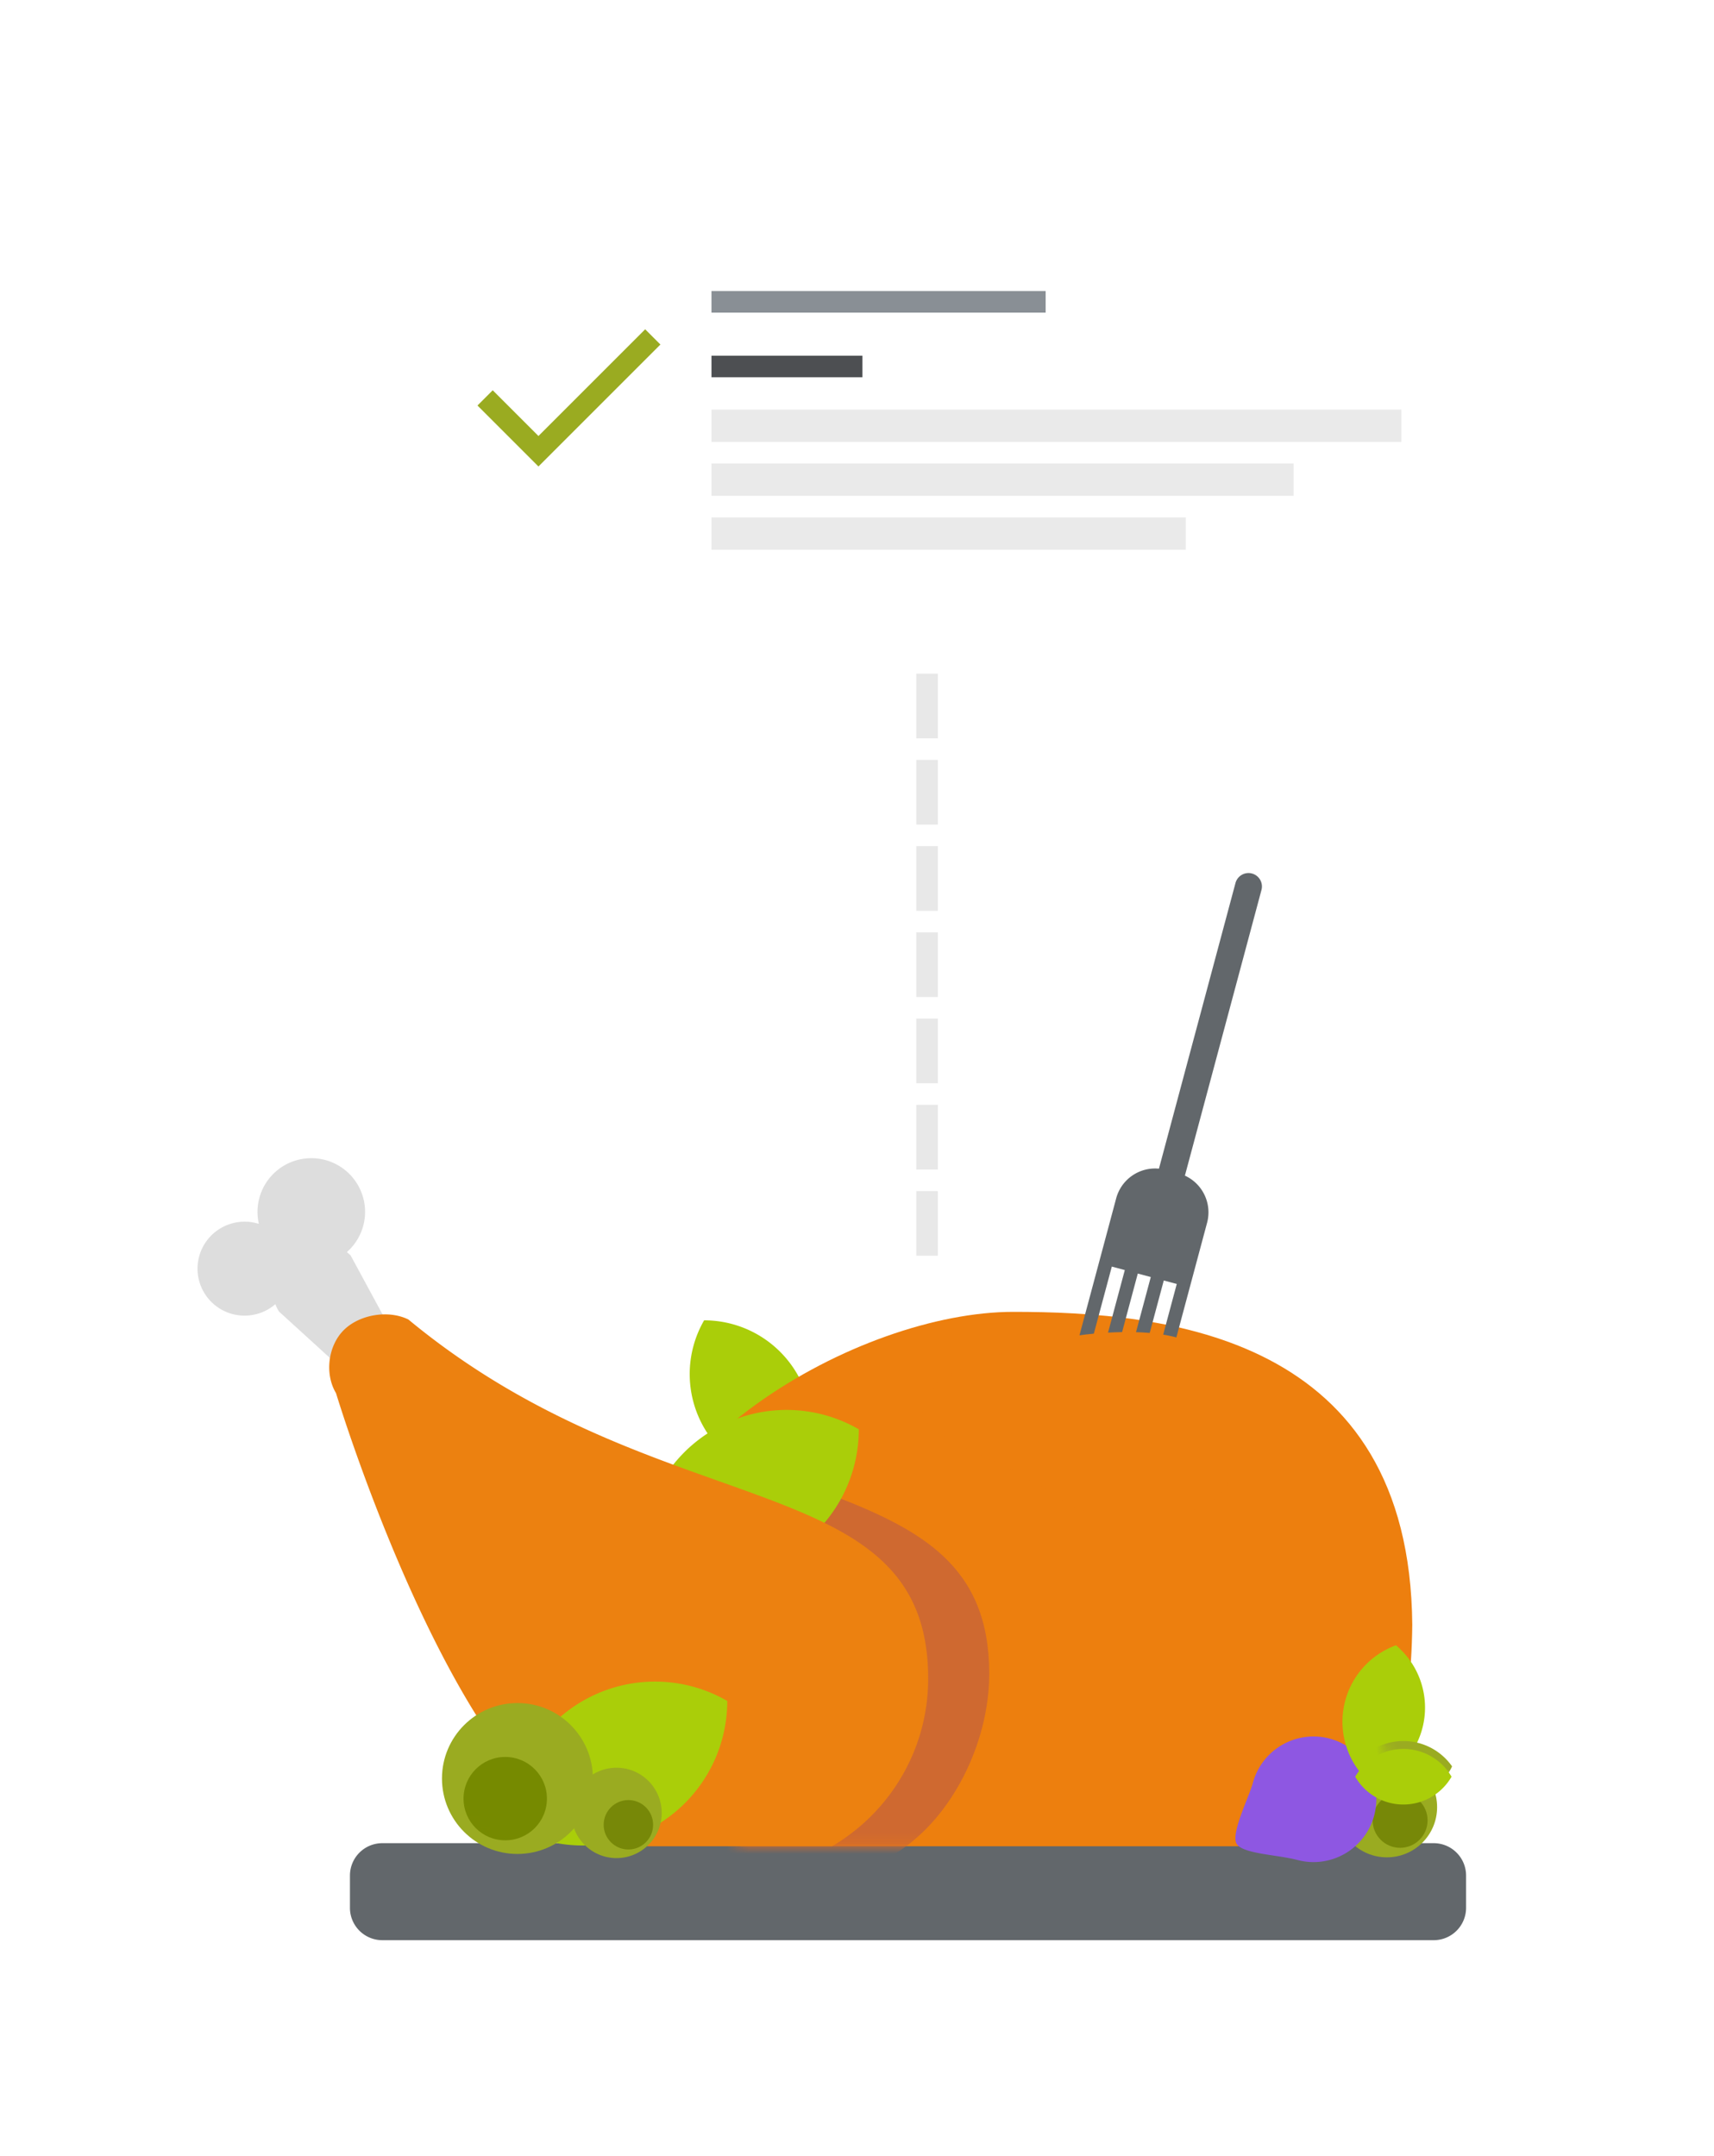 <svg width="159" height="200" viewBox="0 0 159 200" xmlns="http://www.w3.org/2000/svg" xmlns:xlink="http://www.w3.org/1999/xlink"><title>Group 22</title><defs><filter x="-50%" y="-50%" width="200%" height="200%" filterUnits="objectBoundingBox" id="b"><feOffset dy="2" in="SourceAlpha" result="shadowOffsetOuter1"/><feGaussianBlur stdDeviation="10" in="shadowOffsetOuter1" result="shadowBlurOuter1"/><feColorMatrix values="0 0 0 0 0 0 0 0 0 0 0 0 0 0 0 0 0 0 0.1 0" in="shadowBlurOuter1" result="shadowMatrixOuter1"/><feMerge><feMergeNode in="shadowMatrixOuter1"/><feMergeNode in="SourceGraphic"/></feMerge></filter><path d="M74.08 29.253C73.864 2.414 51.283.213 37.064.213 22.844.213.048 12.973.048 30.503c0 7.834 7.019 13.754 11.732 19.29h48.507c6.158 0 13.577-1.708 13.793-20.54z" id="c"/><ellipse id="e" cx="7" cy="7" rx="7" ry="7"/><path d="M3.772 0A7.541 7.541 0 0 0 0 6.535a7.541 7.541 0 0 0 3.772 6.535 7.541 7.541 0 0 0 3.772-6.535A7.541 7.541 0 0 0 3.772 0z" id="g"/><path id="a" d="M25 12h14v14H25z"/><mask id="i" x="0" y="0" width="14" height="14" fill="#fff"><use xlink:href="#a"/></mask></defs><g filter="url(#b)" transform="translate(17 18)" fill="none" fill-rule="evenodd"><path d="M15.464 153.997a3.001 3.001 0 0 1 3-2.997H116a3.003 3.003 0 0 1 3.001 2.997v3.006a3.001 3.001 0 0 1-3 2.997H18.464a3.002 3.002 0 0 1-3.001-2.997v-3.006z" fill="#62676B"/><path d="M48.318 102.493a9.968 9.968 0 0 0 .001 9.974 9.968 9.968 0 0 0 8.637 4.988 9.968 9.968 0 0 0 0-9.974 9.968 9.968 0 0 0-8.638-4.988z" fill="#AACE09"/><path d="M6.936 93.124a4.984 4.984 0 0 1 4.248-5.625 4.984 4.984 0 0 1 5.634 4.236 4.972 4.972 0 0 1-1.641 4.428c.124.1.243.206.356.321l3.033 5.602c1.441 1.472 2.686 2.605 1.059 3.874l-2.526 1.97c-1.625 1.266-2.424-.205-3.51-1.963l-4.712-4.292a3.884 3.884 0 0 1-.333-.681 4.352 4.352 0 0 1-2.249 1.02 4.361 4.361 0 0 1-4.93-3.708 4.361 4.361 0 0 1 3.718-4.922 4.356 4.356 0 0 1 1.93.161 5.034 5.034 0 0 1-.077-.421z" fill="#DDD"/><g transform="translate(39.93 101.494)"><mask id="d" fill="#fff"><use xlink:href="#c"/></mask><use fill="#ED7F0E" xlink:href="#c"/><path d="M34.82 34.603c.011-.271.017-.544.017-.818 0-19.92-24.687-13.83-48.22-33.31-1.853-.913-4.537-.469-5.998.99-1.459 1.455-1.781 4.074-.714 5.842 0 0 12.74 43.458 27.672 43.283h18.345c5.115-3.009 8.616-9.702 8.897-15.987z" fill="#CF6930" mask="url(#d)"/></g><path d="M62.668 112.602a13.4 13.4 0 0 0-13.408.001 13.4 13.4 0 0 0-6.705 11.612 13.4 13.4 0 0 0 13.408-.002 13.4 13.4 0 0 0 6.705-11.611z" fill="#AACE09"/><path d="M69.085 136.544a18.5 18.5 0 0 0 .018-.818c0-19.92-24.688-13.83-48.22-33.311-1.853-.913-4.537-.468-5.998.99-1.459 1.456-1.781 4.074-.714 5.843 0 0 12.74 42.212 27.672 42.038h18.345c5.115-3.009 8.616-8.458 8.897-14.742z" fill="#EC8110"/><path d="M90.51 88.423a3.738 3.738 0 0 0-3.967 2.751l-1.368 5.109-2.014 7.514a.63.63 0 0 0 .441.763.629.629 0 0 0 .764-.44l1.772-6.613 1.205.323-1.772 6.613a.63.63 0 0 0 .441.763.629.629 0 0 0 .764-.44l1.772-6.613 1.205.323-1.772 6.612a.63.63 0 0 0 .441.763.629.629 0 0 0 .764-.44l1.772-6.613 1.205.323-1.772 6.613a.63.63 0 0 0 .441.763.629.629 0 0 0 .764-.44l2.013-7.514 1.369-5.109a3.745 3.745 0 0 0-2.06-4.365l7.102-26.5a1.245 1.245 0 0 0-.882-1.53 1.25 1.25 0 0 0-1.528.884l-7.1 26.5z" fill="#62676B"/><path d="M88.272 120.52c7.578 0 9.523-1.15 9.523-8.712 0-7.563-6.08-8.722-13.362-8.074-7.283.647-23.363 5.519-11.802 10.658 11.56 5.14 8.063 6.128 15.64 6.128z" fill="#ED7F0E"/><path d="M50.465 137.805a13.4 13.4 0 0 0-13.408.001 13.4 13.4 0 0 0-6.705 11.612 13.4 13.4 0 0 0 13.408-.002 13.4 13.4 0 0 0 6.705-11.611z" fill="#AACE09"/><g transform="translate(24 138)"><mask id="f" fill="#fff"><use xlink:href="#e"/></mask><use fill="#9AAB21" xlink:href="#e"/><ellipse fill="#768A00" mask="url(#f)" cx="5.868" cy="8.868" rx="3.868" ry="3.868"/></g><g transform="translate(36 144)"><ellipse fill="#9AAB21" cx="4.192" cy="4.192" rx="4.192" ry="4.192"/><ellipse fill="#778808" cx="5.293" cy="5.293" rx="2.293" ry="2.293"/></g><g transform="translate(107 143)"><ellipse fill="#9AAB21" cx="4.657" cy="4.657" rx="4.657" ry="4.657"/><ellipse fill="#778808" cx="5.882" cy="5.882" rx="2.548" ry="2.548"/></g><path d="M97.71 151.048c.55.954 3.8 1.018 5.629 1.508a5.827 5.827 0 1 0-4.12-7.136c-.343 1.278-2.057 4.674-1.508 5.628z" fill="#8E57E2"/><g transform="rotate(10 -699.913 687.695)"><mask id="h" fill="#fff"><use xlink:href="#g"/></mask><use fill="#AACE09" xlink:href="#g"/><path d="M6.234 6.62a5.51 5.51 0 0 0-2.756 4.776 5.51 5.51 0 0 0 2.756 4.775 5.51 5.51 0 0 0 2.756-4.775A5.51 5.51 0 0 0 6.234 6.62z" fill="#9AAB21" mask="url(#h)" transform="rotate(75 6.234 11.396)"/></g><path d="M117.653 144.835a5.155 5.155 0 0 0-4.467-2.579 5.155 5.155 0 0 0-4.468 2.579 5.155 5.155 0 0 0 4.468 2.579 5.155 5.155 0 0 0 4.467-2.579z" fill="#AACE09"/><path d="M69 95.5V41.99" stroke="#E8E8E8" stroke-width="2" stroke-linecap="square" stroke-dasharray="4"/><path d="M118.998 38A3.004 3.004 0 0 0 122 35.006V2.994A2.998 2.998 0 0 0 118.998 0H18.002A3.004 3.004 0 0 0 15 2.994V43l5-5h98.998z" fill="#FFF"/><use stroke="#62676B" mask="url(#i)" stroke-width="4" xlink:href="#a"/><path d="M28.707 17.621l4.243 4.243m0 0l9.9-9.9" stroke="#9AAB21" stroke-width="2" stroke-linecap="square"/><path fill="#4D4F52" d="M49 13h14v2H49z"/><path fill="#EAEAEA" d="M49 18h64v3H49z"/><path fill="#898F95" d="M49 7h31v2H49z"/><path fill="#EAEAEA" d="M49 23h54v3H49zm0 5h44v3H49z"/></g></svg>